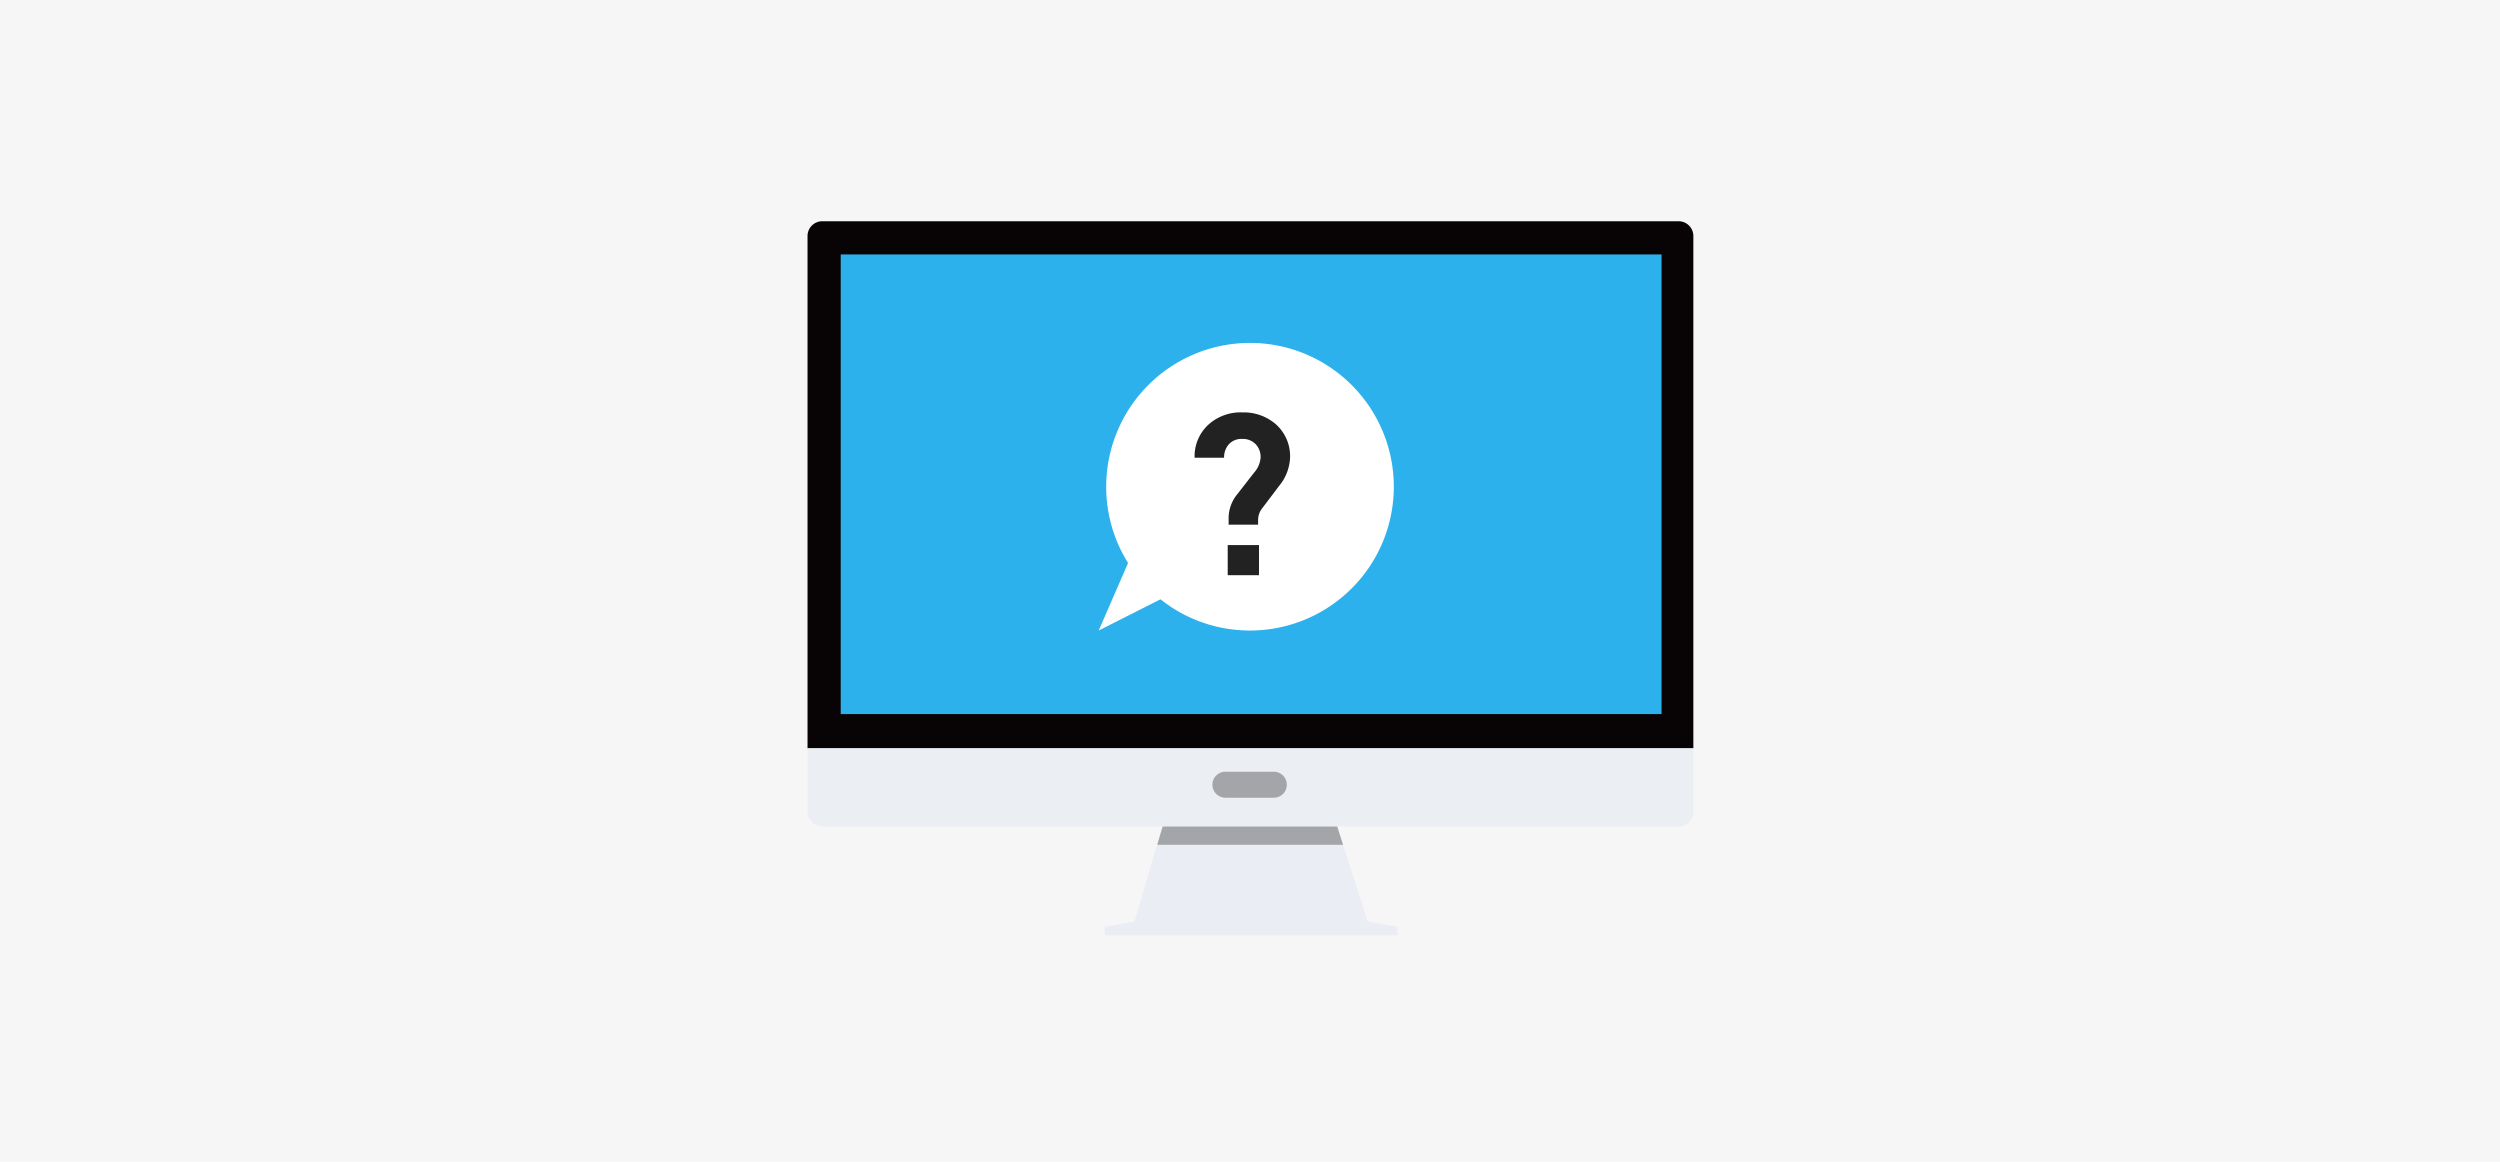 <svg xmlns="http://www.w3.org/2000/svg" xmlns:xlink="http://www.w3.org/1999/xlink" width="452" height="210" viewBox="0 0 452 210"><defs><style>.a{fill:#f6f6f6;}.b{clip-path:url(#a);}.c{fill:#eaeef4;}.d{fill:#a4a5a8;}.e{fill:#080304;}.f{fill:#ebeef3;}.g{fill:#021c2e;}.h{fill:#1e9da9;}.i{fill:#e54507;}.j{fill:#fff;}.k{fill:#f29b24;}.l{fill:#2cb1ec;}.m{fill:#222;}</style><clipPath id="a"><rect class="a" width="452" height="210" transform="translate(4464 -124)"/></clipPath></defs><rect class="a" width="452" height="210"/><g class="b" transform="translate(-4464 124)"><g transform="translate(3407.872 -861.113)"><g transform="translate(1202.128 540.113)"><path class="c" d="M2464.031,2714.207H2420.54l7.614-25.768h27.665Z" transform="translate(-2362.074 -2585.35)"/><path class="c" d="M2464.031,2714.207H2420.54l7.614-25.768h27.665Z" transform="translate(-2362.074 -2585.35)"/><path class="d" d="M2553.351,2698.093l-3.077-9.655H2522.61l-2.853,9.655Z" transform="translate(-2456.53 -2585.35)"/><path class="c" d="M2374.789,3105.112l-26.615-4.714-26.35,4.714v1.538h52.965Z" transform="translate(-2268.095 -2977.541)"/><path class="e" d="M1362.286,635.406V542.782a2.67,2.67,0,0,0-2.67-2.669H1204.8a2.669,2.669,0,0,0-2.67,2.669v92.624Z" transform="translate(-1202.128 -540.113)"/><path class="f" d="M1202.128,2525.991v11.479a2.669,2.669,0,0,0,2.67,2.669h154.819a2.67,2.67,0,0,0,2.67-2.669v-11.479Z" transform="translate(-1202.128 -2430.698)"/><rect class="g" width="148.413" height="83.104" transform="translate(6 6)"/><g transform="translate(-411.479 -553.725)"><rect class="h" width="45.945" height="2.578" transform="translate(429.478 580.638)"/><rect class="i" width="10.415" height="2.578" transform="translate(479.591 580.638)"/><rect class="i" width="30.668" height="2.576" transform="translate(429.478 570.725)"/><rect class="j" width="96.531" height="2.578" transform="translate(456.672 590.556)"/><rect class="k" width="22.334" height="2.578" transform="translate(429.478 590.556)"/><rect class="j" width="77.95" height="2.578" transform="translate(439.311 600.469)"/><rect class="i" width="13.363" height="2.578" transform="translate(521.498 600.469)"/><rect class="k" width="14.954" height="2.574" transform="translate(439.311 610.387)"/><rect class="k" width="14.954" height="2.578" transform="translate(439.311 620.3)"/><rect class="h" width="81.451" height="2.574" transform="translate(458.503 610.387)"/><rect class="h" width="42.634" height="2.578" transform="translate(458.503 620.3)"/><rect class="j" width="42.631" height="2.578" transform="translate(504.32 620.3)"/><rect class="h" width="56.484" height="2.577" transform="translate(458.061 630.217)"/><rect class="k" width="25.112" height="2.577" transform="translate(429.478 630.217)"/><rect class="i" width="7.899" height="2.577" transform="translate(519.738 630.217)"/></g></g><path class="d" d="M2741.212,2616.533a2.353,2.353,0,0,1-2.353,2.353h-8.742a2.353,2.353,0,0,1-2.354-2.353h0a2.353,2.353,0,0,1,2.354-2.353h8.742a2.353,2.353,0,0,1,2.353,2.353Z" transform="translate(-1452.427 -1974.542)"/></g></g><g transform="translate(-1056.128 -500.113)"><g transform="translate(1202.128 540.113)"><path class="c" d="M2464.031,2714.207H2420.54l7.614-25.768h27.665Z" transform="translate(-2362.074 -2585.35)"/><path class="c" d="M2464.031,2714.207H2420.54l7.614-25.768h27.665Z" transform="translate(-2362.074 -2585.35)"/><path class="d" d="M2553.351,2698.093l-3.077-9.655H2522.61l-2.853,9.655Z" transform="translate(-2456.53 -2585.35)"/><path class="c" d="M2374.789,3105.112l-26.615-4.714-26.35,4.714v1.538h52.965Z" transform="translate(-2268.095 -2977.541)"/><path class="e" d="M1362.286,635.406V542.782a2.67,2.67,0,0,0-2.67-2.669H1204.8a2.669,2.669,0,0,0-2.67,2.669v92.624Z" transform="translate(-1202.128 -540.113)"/><path class="f" d="M1202.128,2525.991v11.479a2.669,2.669,0,0,0,2.67,2.669h154.819a2.67,2.67,0,0,0,2.67-2.669v-11.479Z" transform="translate(-1202.128 -2430.698)"/><rect class="l" width="148.413" height="83.104" transform="translate(6 6)"/><path class="j" d="M-5792.823-310.647-5804-305l5.312-12.211a25.876,25.876,0,0,1-3.954-13.79,26,26,0,0,1,26-26,26,26,0,0,1,26,26,26,26,0,0,1-26,26A25.89,25.89,0,0,1-5792.823-310.647Z" transform="translate(5856.643 379)"/></g><path class="d" d="M2741.212,2616.533a2.353,2.353,0,0,1-2.353,2.353h-8.742a2.353,2.353,0,0,1-2.354-2.353h0a2.353,2.353,0,0,1,2.354-2.353h8.742a2.353,2.353,0,0,1,2.353,2.353Z" transform="translate(-1452.427 -1974.542)"/></g><path class="m" d="M9.245-21.238a8.606,8.606,0,0,1-2.009,5.125L4.2-12.095A3.426,3.426,0,0,0,3.464-10v.861h-5.33v-1.23A6.844,6.844,0,0,1-.307-14.637l3.034-3.895a4.641,4.641,0,0,0,1.189-2.747,3.356,3.356,0,0,0-.9-2.419,3.191,3.191,0,0,0-2.419-.943,3.076,3.076,0,0,0-2.419.964,3.524,3.524,0,0,0-.861,2.439h-5.33a7.735,7.735,0,0,1,2.542-6.027A8.647,8.647,0,0,1,.594-29.438a8.842,8.842,0,0,1,6.068,2.132A7.725,7.725,0,0,1,9.245-21.238ZM3.628,0H-2.03V-5.453H3.628Z" transform="translate(224 104)"/></svg>